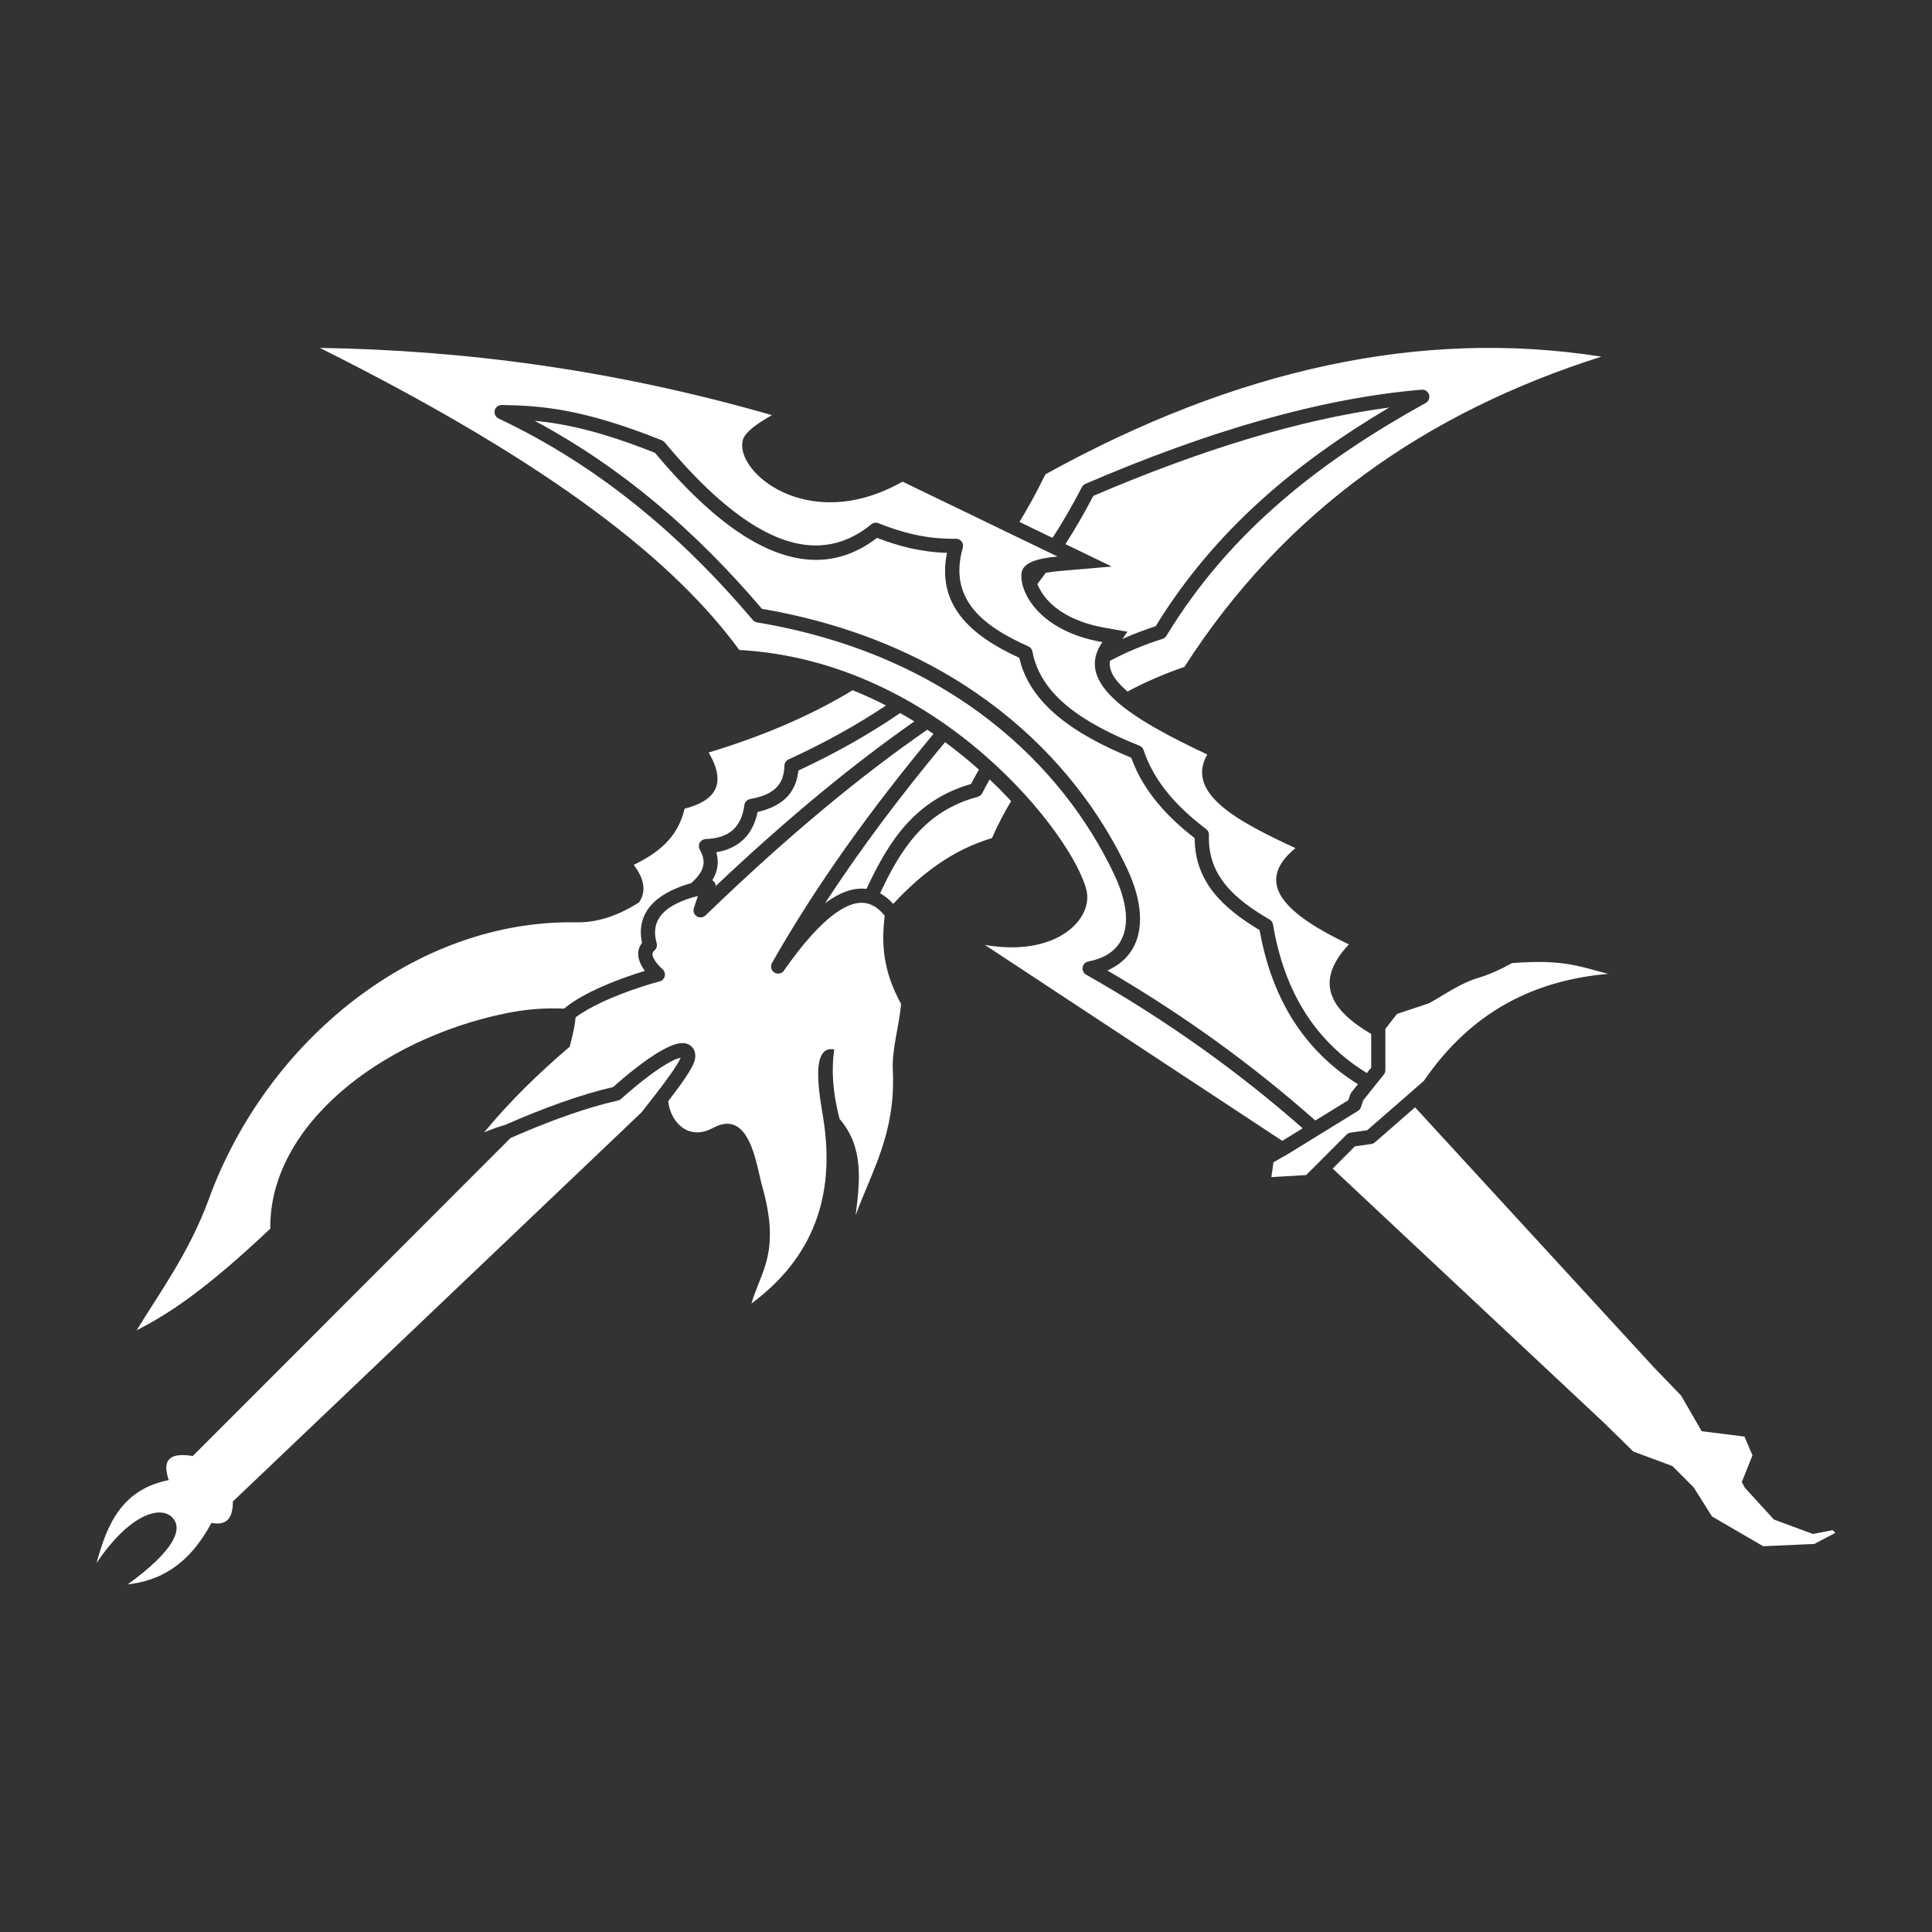 <?xml version="1.0" encoding="UTF-8" standalone="no"?>
<!DOCTYPE svg PUBLIC "-//W3C//DTD SVG 1.1//EN" "http://www.w3.org/Graphics/SVG/1.1/DTD/svg11.dtd">
<svg width="100%" height="100%" viewBox="0 0 1000 1000" version="1.1" xmlns="http://www.w3.org/2000/svg" xmlns:xlink="http://www.w3.org/1999/xlink" xml:space="preserve" xmlns:serif="http://www.serif.com/" style="fill-rule:evenodd;clip-rule:evenodd;stroke-linejoin:round;stroke-miterlimit:2;">
    <rect x="0" y="0" width="1000" height="1000" fill="#333333" stroke="none"/>
    <g transform="matrix(3.913,0,0,3.916,-1554.35,-1472.19)">
        <path d="M464.759,526.36C470.058,524.036 474.835,522.334 478.973,521.4C479.129,521.365 479.273,521.291 479.391,521.185C481.986,518.867 484.3,517.134 485.965,516.255C486.121,516.173 486.271,516.098 486.414,516.032C486.701,515.899 487.04,515.805 487.27,515.751C487.233,515.833 487.18,515.928 487.124,516.039C486.857,516.564 486.416,517.241 485.876,518.004C484.81,519.511 483.378,521.327 482.068,522.985L428.031,574.402C428.031,576.416 427.358,577.664 425.203,577.23C422.095,582.987 418.241,584.876 414.116,585.364C420.152,580.989 421.604,578.009 419.949,576.445C418.387,574.968 414.397,576.021 410,582.533C411.379,577.471 413.292,572.826 419.546,571.573C418.501,568.466 420.161,567.988 422.728,568.391L464.759,526.36ZM573.51,530.4L609.344,563.951L613.276,567.797L618.433,569.711L621.262,572.539L623.687,576.379L630.454,580.317L637.22,580.013L640,578.549L639.646,578.196L637.028,578.693L631.868,576.782L628.023,572.577L627.626,571.832L629.04,568.296L627.979,565.822L622.322,565.114L619.606,560.415L615.958,556.629L584.408,522.305L579.097,526.931C578.961,527.049 578.793,527.126 578.614,527.152C578.614,527.152 576.449,527.461 576.449,527.461L573.51,530.4ZM510.015,467.175C511.537,467.785 513.009,468.461 514.429,469.189C510.509,471.797 506.22,474.18 501.534,476.322C501.208,476.471 500.995,476.793 500.987,477.152C500.96,478.271 500.676,479.126 500.161,479.77C499.35,480.786 498.02,481.273 496.454,481.555C496.054,481.627 495.747,481.949 495.692,482.351C495.5,483.76 495.024,484.87 494.183,485.63C493.335,486.395 492.135,486.789 490.577,486.844C490.25,486.856 489.952,487.037 489.792,487.323C489.632,487.609 489.633,487.957 489.794,488.242C490.207,488.972 490.355,489.621 490.27,490.219C490.138,491.15 489.488,491.927 488.65,492.67C485.152,493.673 483.046,495.266 482.308,497.311C481.958,498.284 481.894,499.372 482.15,500.58C481.488,501.405 481.544,502.355 481.923,503.24C482.08,503.606 482.303,503.958 482.535,504.268C480.586,504.862 477.07,506.05 474.236,507.643C473.35,508.141 472.533,508.683 471.837,509.258C468.944,509.134 466.514,509.383 463.955,509.916C447.501,513.34 432.824,524.773 432.981,538.339C424.266,546.575 419.403,549.682 415.303,551.774C418.102,547.143 422.24,541.584 424.845,534.446C432.546,513.339 452.342,497.452 473.468,497.852C475.854,497.897 478.623,497.217 481.771,495.206C482.836,493.589 482.312,491.932 481.064,490.256C484.184,488.719 486.882,486.734 487.782,482.831C491.817,481.8 493.437,479.597 490.964,475.407C497.645,473.388 504.054,470.775 510.015,467.175ZM519.886,472.391C520.163,472.574 520.436,472.759 520.708,472.946C512.441,482.872 505.181,492.947 499.341,503.228C499.094,503.663 499.232,504.216 499.655,504.483C500.078,504.751 500.637,504.639 500.924,504.229C503.431,500.646 505.731,498.059 507.827,496.586C509.072,495.712 510.218,495.241 511.287,495.268C512.39,495.295 513.365,495.879 514.254,496.979C513.843,500.436 513.908,504.072 516.42,508.641C516.152,511.658 515.191,514.559 515.326,517.447C515.714,525.741 512.578,530.643 510.409,536.571C510.97,532.083 511.524,527.596 508.288,523.843C507.31,520.096 507.211,517.158 507.581,514.651C504.323,514.023 505.646,520.757 506.133,523.81C507.785,534.172 504.664,542.275 496.621,548.239C497.912,543.859 500.519,541.467 498.035,532.682C497.273,529.987 496.435,522.382 491.553,525.022C488.152,526.861 485.844,524.046 485.618,521.487C486.264,520.65 486.881,519.83 487.407,519.087C488.119,518.08 488.67,517.199 488.944,516.575C489.118,516.18 489.193,515.848 489.197,515.604C489.21,514.896 488.944,514.437 488.57,514.151C488.232,513.894 487.743,513.752 487.096,513.848C486.391,513.953 485.381,514.381 484.166,515.126C482.563,516.11 480.542,517.657 478.323,519.626C474.148,520.59 469.342,522.305 464.024,524.636C463.108,524.888 462.188,525.23 461.265,525.611C464.739,521.41 468.566,517.719 472.579,514.298C472.943,512.885 473.296,511.486 473.358,510.416C474.354,509.665 475.612,508.989 476.9,508.385C480.531,506.685 484.482,505.659 484.482,505.659C484.821,505.571 485.083,505.301 485.16,504.96C485.238,504.618 485.119,504.262 484.851,504.036C484.851,504.036 484.252,503.529 483.84,502.867C483.59,502.463 483.323,501.964 483.782,501.586C484.069,501.349 484.189,500.966 484.088,500.608C483.191,497.43 485.19,495.486 489.548,494.361C489.547,494.361 489.01,495.965 489.01,495.965C488.873,496.374 489.033,496.824 489.399,497.055C489.764,497.286 490.239,497.237 490.55,496.937C501.606,486.266 511.235,478.374 519.886,472.391ZM580.48,511.937L580.48,517.385C580.48,517.598 580.407,517.804 580.274,517.97C580.274,517.97 577.55,521.375 577.55,521.375L577.25,522.277C577.18,522.486 577.039,522.664 576.852,522.779L567.659,528.436L565.68,529.568L565.4,531.527L570.002,531.256L575.344,525.914C575.487,525.771 575.673,525.678 575.874,525.649C575.874,525.649 578.075,525.335 578.075,525.335L585.561,518.815C592.018,509.41 600.437,505.505 609.948,504.657C606.592,503.861 604.347,502.658 597.22,503.243C595.811,504.022 594.373,504.715 592.797,505.183C590.392,505.899 588.366,507.384 586.26,508.546L582.017,509.96L580.48,511.937ZM569.544,525.075C561.05,517.608 551.551,510.806 540.896,504.765C540.554,504.571 540.37,504.185 540.434,503.797C540.498,503.409 540.797,503.103 541.183,503.029C543.142,502.654 544.578,501.791 545.386,500.464C546.662,498.369 546.387,495.263 544.573,491.442C537.867,477.326 523.145,462.525 497.363,458.205C497.144,458.169 496.946,458.056 496.803,457.887C487.356,446.733 476.417,437.508 463.177,431.258C462.777,431.07 462.564,430.628 462.664,430.198C462.764,429.768 463.151,429.466 463.592,429.473C468.735,429.557 474.264,429.93 484.78,434.142C484.924,434.2 485.052,434.293 485.152,434.412C489.436,439.561 493.515,443.353 497.383,445.626C502.907,448.872 507.963,448.934 512.481,445.241C512.745,445.025 513.105,444.97 513.421,445.096C516.441,446.299 519.68,447.218 523.665,447.151C523.962,447.146 524.244,447.282 524.425,447.517C524.605,447.753 524.664,448.06 524.582,448.346C522.677,455.021 527.054,458.626 533.253,461.373C533.536,461.499 533.739,461.755 533.795,462.059C534.876,467.882 540.569,471.547 547.955,474.507C548.212,474.609 548.41,474.82 548.497,475.082C549.649,478.553 552.12,482.02 556.772,485.523C557.017,485.708 557.157,486.001 557.145,486.309C556.932,491.768 560.671,494.848 565.167,497.484C565.407,497.625 565.572,497.864 565.618,498.138C567.14,507.242 571.374,513.689 578.031,517.773L578.605,517.056L578.605,512.611C573.311,509.49 570.911,505.813 575.653,500.768C567.478,496.871 562.855,492.763 568.582,488.04C560.88,484.485 554.009,480.806 556.915,475.665C547.175,471.073 539.167,466.36 543.044,460.817C533.93,459.216 531.776,453.312 532.439,451.351C532.766,450.384 534.255,449.748 537.116,449.502L516.61,439.603C504.046,446.719 494.238,438.147 495.505,434.054C495.788,433.142 497.05,432.101 499.336,430.815C478.393,424.791 458.59,422.226 439.535,421.925C471.078,437.675 486.632,450.434 495.02,461.854C521.658,463.321 539.313,486.611 540.949,493.641C541.833,497.439 536.972,502.487 527.502,500.836L566.846,526.735L569.544,525.075ZM571.213,524.048L575.579,521.361L575.825,520.624C575.86,520.519 575.913,520.421 575.982,520.335L576.851,519.248C569.966,514.953 565.513,508.274 563.843,498.879C559.035,495.999 555.247,492.499 555.261,486.729C550.648,483.169 548.128,479.615 546.861,476.087C539.18,472.952 533.423,468.889 532.053,462.889C525.507,459.9 521.113,455.849 522.49,449.018C518.98,448.914 516.01,448.104 513.235,447.036C508.187,450.909 502.564,450.845 496.433,447.243C492.461,444.908 488.259,441.049 483.863,435.795C476.664,432.93 471.896,431.929 467.954,431.562C479.577,437.772 489.405,446.304 498.011,456.413C524.357,460.935 539.389,476.159 546.266,490.638C548.435,495.204 548.512,498.936 546.988,501.439C546.257,502.638 545.158,503.584 543.703,504.216C553.893,510.154 563.02,516.794 571.213,524.048ZM528.134,478.965C528.911,479.699 529.65,480.437 530.351,481.171C530.562,481.391 530.768,481.61 530.972,481.829C530.041,483.37 529.197,485 528.44,486.72C523.237,488.256 519.066,491.446 515.382,495.416C514.831,494.808 514.25,494.343 513.643,494.014C516.424,488.039 519.662,483.107 526.561,481.262C526.818,481.194 527.033,481.019 527.154,480.783C527.469,480.167 527.795,479.561 528.134,478.965ZM522.24,474.036C516.386,481.057 511.04,488.151 506.352,495.341C506.485,495.241 506.618,495.144 506.749,495.052C508.388,493.901 509.926,493.359 511.334,493.394C511.506,493.398 511.677,493.41 511.846,493.432C514.841,486.961 518.368,481.67 525.673,479.564C526.009,478.92 526.357,478.288 526.719,477.666C525.328,476.428 523.833,475.208 522.24,474.036ZM516.297,470.193C512.217,472.976 507.736,475.515 502.827,477.79C502.702,479.107 502.272,480.133 501.626,480.941C500.671,482.137 499.21,482.861 497.438,483.267C497.114,484.859 496.445,486.113 495.44,487.021C494.561,487.814 493.416,488.353 491.975,488.589C492.173,489.26 492.211,489.889 492.127,490.482C492.037,491.116 491.801,491.715 491.45,492.283C491.531,492.332 491.605,492.394 491.669,492.467C491.814,492.633 491.894,492.841 491.9,493.055C501.671,483.826 510.321,476.784 518.175,471.297C517.561,470.92 516.935,470.551 516.297,470.193ZM532.081,444.929C533.28,442.952 534.424,440.857 535.511,438.637C560.785,424.676 585.31,419.352 609.051,423.081C585.967,430.404 567.138,443.474 553.896,464.093C551.225,465.008 548.714,466.09 546.372,467.346C546.3,467.284 546.229,467.222 546.159,467.159C544.754,465.903 543.845,464.643 544.047,463.29C546.211,462.14 548.526,461.168 550.996,460.391C551.212,460.323 551.397,460.178 551.515,459.984C560.073,445.918 572.283,436.684 585.816,429.205C586.203,428.991 586.388,428.535 586.26,428.112C586.132,427.689 585.725,427.413 585.284,427.45C571.781,428.577 556.824,433.01 540.798,439.897C540.598,439.983 540.434,440.136 540.335,440.329C539.149,442.632 537.858,444.87 536.454,447.04L532.081,444.929ZM538.156,447.862L544.292,450.824L537.281,451.425C536.622,451.482 536.047,451.559 535.554,451.661C535.19,452.159 534.82,452.654 534.443,453.145C534.561,453.436 534.724,453.752 534.921,454.084C536.081,456.039 538.684,458.092 543.378,458.916L546.362,459.441L545.692,460.399C547.103,459.768 548.571,459.203 550.096,458.71C557.984,445.883 568.844,436.993 580.992,429.803C568.943,431.414 555.809,435.51 541.847,441.487C540.712,443.67 539.483,445.797 538.156,447.862Z" style="fill:white;"/>
    </g>
</svg>
